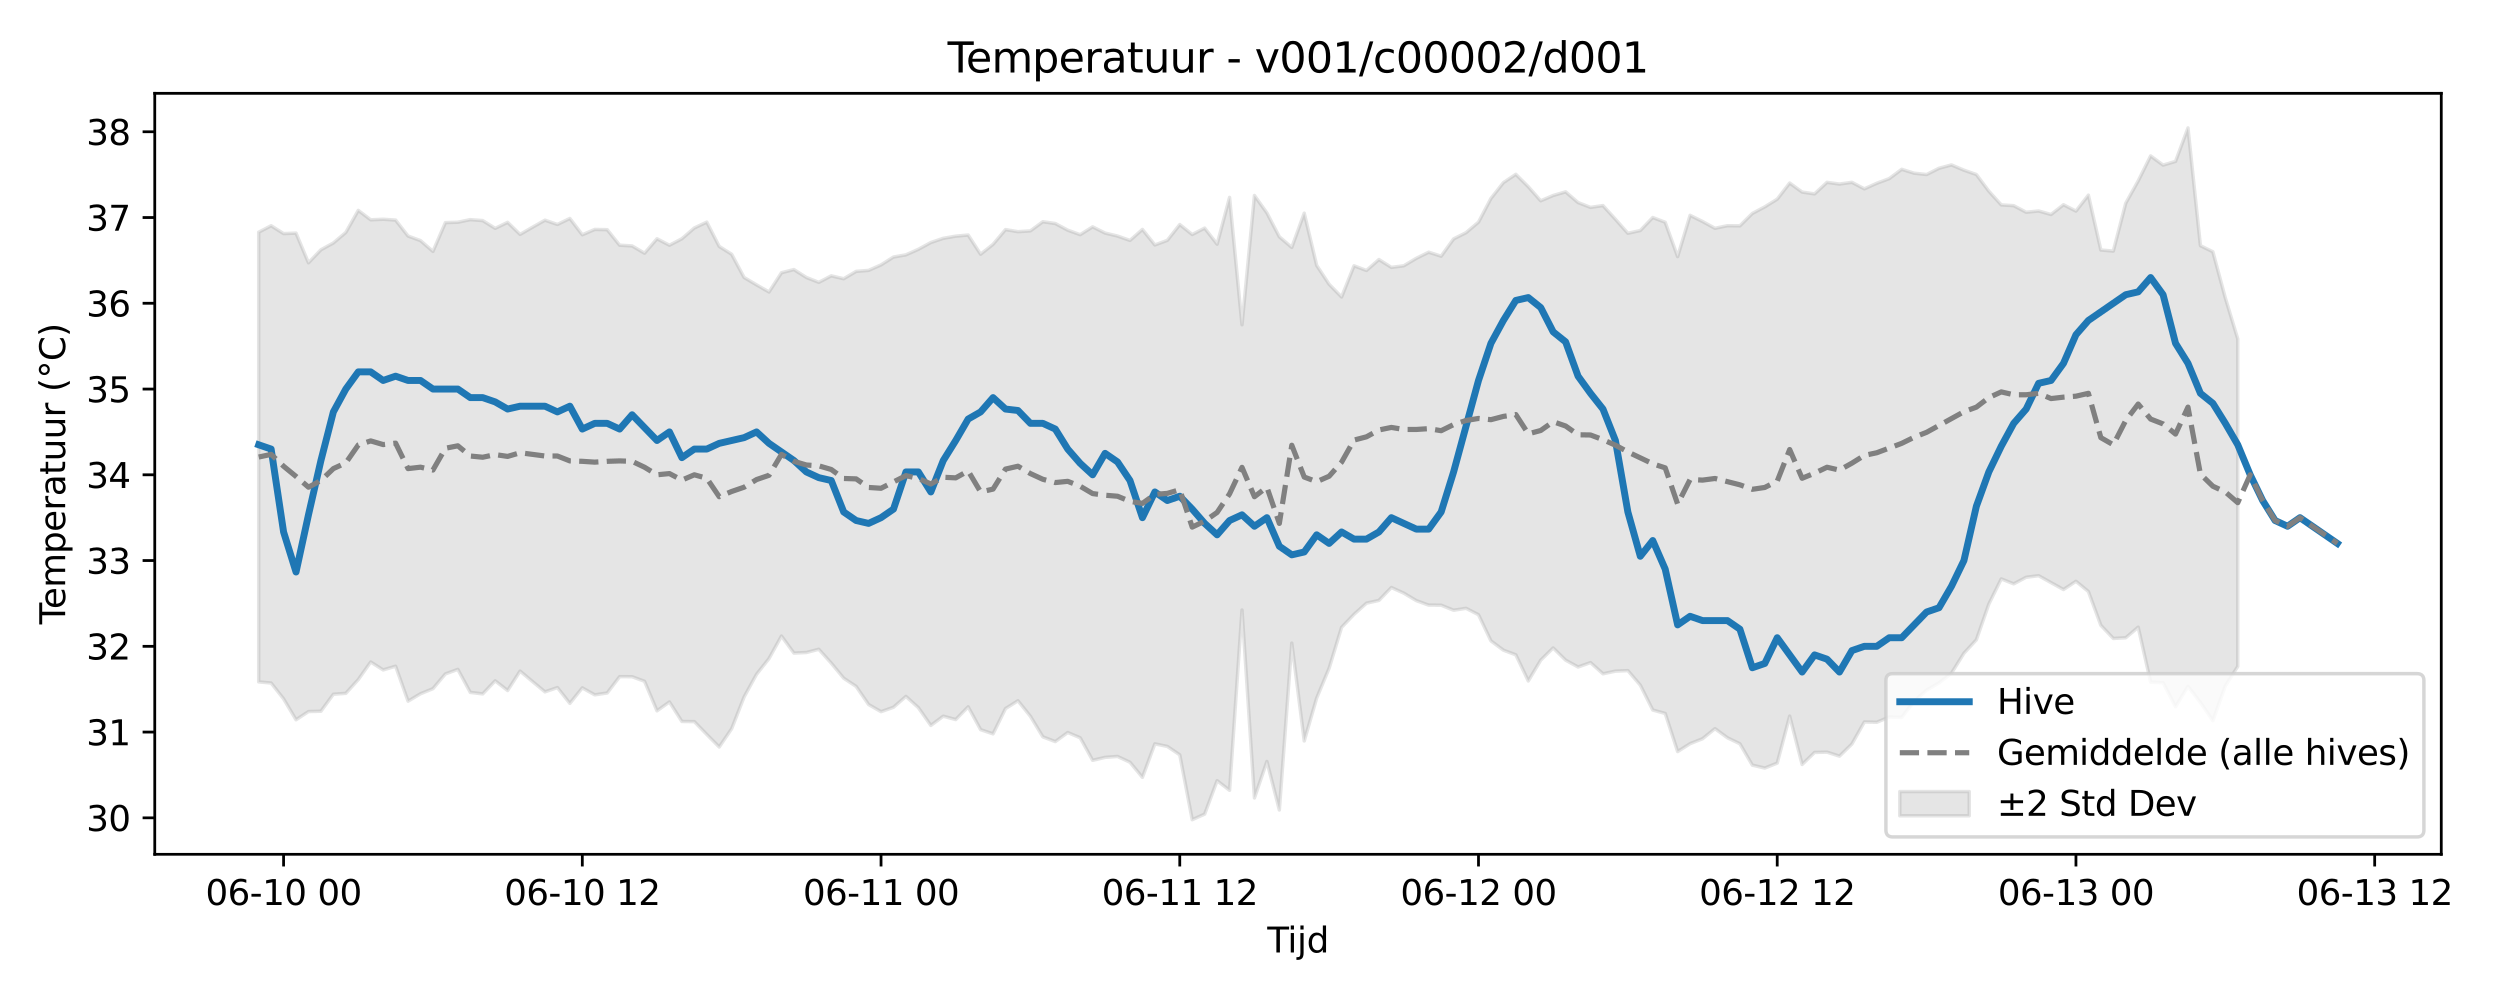<?xml version="1.0" encoding="utf-8" standalone="no"?>
<!DOCTYPE svg PUBLIC "-//W3C//DTD SVG 1.1//EN"
  "http://www.w3.org/Graphics/SVG/1.1/DTD/svg11.dtd">
<svg xmlns:xlink="http://www.w3.org/1999/xlink" width="720pt" height="288pt" viewBox="0 0 720 288" xmlns="http://www.w3.org/2000/svg" version="1.1">
 <defs>
  <style type="text/css">*{stroke-linejoin: round; stroke-linecap: butt}</style>
 </defs>
 <g id="figure_1">
  <g id="patch_1">
   <path d="M 0 288 
L 720 288 
L 720 0 
L 0 0 
z
" style="fill: #ffffff"/>
  </g>
  <g id="axes_1">
   <g id="patch_2">
    <path d="M 44.57 246.04 
L 703.086 246.04 
L 703.086 26.88 
L 44.57 26.88 
z
" style="fill: #ffffff"/>
   </g>
   <g id="FillBetweenPolyCollection_1">
    <defs>
     <path id="m764d2f3672" d="M 74.503 -221.131 
L 74.503 -91.616 
L 78.087 -91.288 
L 81.672 -86.731 
L 85.257 -80.706 
L 88.841 -83.07 
L 92.426 -83.16 
L 96.011 -88.055 
L 99.596 -88.315 
L 103.18 -92.276 
L 106.765 -97.346 
L 110.35 -95.061 
L 113.935 -96.126 
L 117.519 -86.059 
L 121.104 -88.199 
L 124.689 -89.659 
L 128.274 -93.913 
L 131.858 -95.215 
L 135.443 -88.588 
L 139.028 -88.158 
L 142.613 -91.921 
L 146.197 -89.131 
L 149.782 -94.726 
L 153.367 -91.715 
L 156.951 -88.747 
L 160.536 -89.976 
L 164.121 -85.423 
L 167.706 -89.893 
L 171.29 -87.881 
L 174.875 -88.421 
L 178.46 -93.127 
L 182.045 -93.102 
L 185.629 -91.785 
L 189.214 -83.282 
L 192.799 -85.84 
L 196.384 -80.214 
L 199.968 -80.171 
L 203.553 -76.479 
L 207.138 -72.862 
L 210.723 -78.142 
L 214.307 -87.295 
L 217.892 -93.81 
L 221.477 -98.335 
L 225.061 -104.824 
L 228.646 -99.907 
L 232.231 -100.072 
L 235.816 -101.007 
L 239.4 -97.012 
L 242.985 -92.675 
L 246.57 -90.314 
L 250.155 -85.095 
L 253.739 -83.038 
L 257.324 -84.304 
L 260.909 -87.432 
L 264.494 -84.196 
L 268.078 -79.07 
L 271.663 -81.736 
L 275.248 -80.765 
L 278.832 -84.436 
L 282.417 -77.858 
L 286.002 -76.644 
L 289.587 -83.925 
L 293.171 -86.178 
L 296.756 -81.71 
L 300.341 -75.786 
L 303.926 -74.415 
L 307.51 -77.037 
L 311.095 -75.518 
L 314.68 -69.024 
L 318.265 -69.872 
L 321.849 -70.142 
L 325.434 -68.468 
L 329.019 -64.122 
L 332.604 -73.77 
L 336.188 -73.032 
L 339.773 -70.598 
L 343.358 -51.922 
L 346.942 -53.534 
L 350.527 -63.158 
L 354.112 -60.393 
L 357.697 -112.324 
L 361.281 -58.19 
L 364.866 -68.694 
L 368.451 -54.714 
L 372.036 -102.788 
L 375.62 -74.606 
L 379.205 -86.964 
L 382.79 -95.561 
L 386.375 -107.325 
L 389.959 -111.063 
L 393.544 -114.286 
L 397.129 -115.075 
L 400.713 -118.799 
L 404.298 -117.169 
L 407.883 -115.023 
L 411.468 -113.723 
L 415.052 -113.704 
L 418.637 -112.253 
L 422.222 -112.806 
L 425.807 -110.954 
L 429.391 -103.424 
L 432.976 -100.75 
L 436.561 -99.411 
L 440.146 -91.882 
L 443.73 -97.87 
L 447.315 -101.39 
L 450.9 -97.874 
L 454.485 -95.9 
L 458.069 -97.176 
L 461.654 -93.947 
L 465.239 -94.705 
L 468.823 -94.866 
L 472.408 -90.669 
L 475.993 -83.509 
L 479.578 -82.528 
L 483.162 -71.546 
L 486.747 -73.826 
L 490.332 -75.243 
L 493.917 -78.148 
L 497.501 -75.52 
L 501.086 -73.795 
L 504.671 -67.638 
L 508.256 -66.799 
L 511.84 -68.222 
L 515.425 -81.77 
L 519.01 -67.83 
L 522.595 -71.296 
L 526.179 -71.376 
L 529.764 -70.228 
L 533.349 -73.722 
L 536.933 -80.076 
L 540.518 -79.99 
L 544.103 -81.482 
L 547.688 -81.389 
L 551.272 -86.033 
L 554.857 -89.241 
L 558.442 -91.315 
L 562.027 -94.118 
L 565.611 -99.863 
L 569.196 -103.741 
L 572.781 -114.019 
L 576.366 -121.273 
L 579.95 -119.849 
L 583.535 -121.744 
L 587.12 -122.199 
L 590.704 -120.198 
L 594.289 -118.212 
L 597.874 -120.587 
L 601.459 -117.638 
L 605.043 -107.917 
L 608.628 -104.122 
L 612.213 -104.321 
L 615.798 -107.371 
L 619.382 -91.526 
L 622.967 -91.368 
L 626.552 -84.456 
L 630.137 -90.326 
L 633.721 -85.682 
L 637.306 -80.437 
L 640.891 -90.433 
L 644.476 -96.078 
L 644.476 -190.384 
L 644.476 -190.384 
L 640.891 -202.203 
L 637.306 -215.493 
L 633.721 -217.245 
L 630.137 -251.158 
L 626.552 -241.522 
L 622.967 -240.456 
L 619.382 -243.097 
L 615.798 -235.896 
L 612.213 -229.479 
L 608.628 -215.682 
L 605.043 -216.004 
L 601.459 -231.804 
L 597.874 -227.208 
L 594.289 -229.035 
L 590.704 -226.225 
L 587.12 -227.242 
L 583.535 -226.875 
L 579.95 -228.769 
L 576.366 -228.992 
L 572.781 -232.953 
L 569.196 -237.743 
L 565.611 -238.994 
L 562.027 -240.505 
L 558.442 -239.545 
L 554.857 -237.738 
L 551.272 -238.123 
L 547.688 -239.239 
L 544.103 -236.558 
L 540.518 -235.227 
L 536.933 -233.613 
L 533.349 -235.497 
L 529.764 -234.993 
L 526.179 -235.492 
L 522.595 -232.161 
L 519.01 -232.686 
L 515.425 -235.29 
L 511.84 -230.648 
L 508.256 -228.426 
L 504.671 -226.527 
L 501.086 -222.958 
L 497.501 -222.997 
L 493.917 -222.251 
L 490.332 -224.215 
L 486.747 -225.985 
L 483.162 -214.093 
L 479.578 -223.987 
L 475.993 -225.358 
L 472.408 -221.608 
L 468.823 -220.822 
L 465.239 -224.864 
L 461.654 -228.798 
L 458.069 -228.274 
L 454.485 -229.668 
L 450.9 -232.75 
L 447.315 -231.704 
L 443.73 -230.167 
L 440.146 -234.234 
L 436.561 -237.799 
L 432.976 -235.402 
L 429.391 -230.846 
L 425.807 -224.022 
L 422.222 -220.994 
L 418.637 -219.195 
L 415.052 -214.216 
L 411.468 -215.372 
L 407.883 -213.602 
L 404.298 -211.457 
L 400.713 -211.002 
L 397.129 -213.256 
L 393.544 -210.105 
L 389.959 -211.446 
L 386.375 -202.463 
L 382.79 -206.131 
L 379.205 -211.573 
L 375.62 -226.616 
L 372.036 -216.742 
L 368.451 -219.811 
L 364.866 -226.687 
L 361.281 -231.702 
L 357.697 -194.473 
L 354.112 -231.146 
L 350.527 -217.678 
L 346.942 -222.308 
L 343.358 -220.463 
L 339.773 -223.332 
L 336.188 -218.782 
L 332.604 -217.455 
L 329.019 -221.928 
L 325.434 -218.759 
L 321.849 -220.025 
L 318.265 -220.883 
L 314.68 -222.671 
L 311.095 -220.412 
L 307.51 -221.716 
L 303.926 -223.632 
L 300.341 -224.143 
L 296.756 -221.511 
L 293.171 -221.277 
L 289.587 -221.884 
L 286.002 -217.639 
L 282.417 -214.779 
L 278.832 -220.314 
L 275.248 -219.987 
L 271.663 -219.369 
L 268.078 -218.153 
L 264.494 -216.203 
L 260.909 -214.613 
L 257.324 -213.978 
L 253.739 -211.716 
L 250.155 -210.129 
L 246.57 -209.849 
L 242.985 -207.724 
L 239.4 -208.562 
L 235.816 -206.684 
L 232.231 -208.09 
L 228.646 -210.371 
L 225.061 -209.452 
L 221.477 -203.906 
L 217.892 -205.961 
L 214.307 -208.086 
L 210.723 -214.769 
L 207.138 -217.031 
L 203.553 -224.037 
L 199.968 -222.345 
L 196.384 -219.244 
L 192.799 -217.382 
L 189.214 -219.234 
L 185.629 -215.083 
L 182.045 -217.176 
L 178.46 -217.386 
L 174.875 -221.857 
L 171.29 -221.927 
L 167.706 -220.385 
L 164.121 -225.09 
L 160.536 -223.36 
L 156.951 -224.588 
L 153.367 -222.562 
L 149.782 -220.492 
L 146.197 -223.97 
L 142.613 -222.238 
L 139.028 -224.472 
L 135.443 -224.748 
L 131.858 -224.002 
L 128.274 -223.892 
L 124.689 -215.601 
L 121.104 -218.708 
L 117.519 -220.025 
L 113.935 -224.62 
L 110.35 -224.861 
L 106.765 -224.693 
L 103.18 -227.41 
L 99.596 -221.061 
L 96.011 -218.028 
L 92.426 -216.063 
L 88.841 -212.311 
L 85.257 -220.869 
L 81.672 -220.725 
L 78.087 -222.989 
L 74.503 -221.131 
z
" style="stroke: #808080; stroke-opacity: 0.2"/>
    </defs>
    <g clip-path="url(#paaa31a1fcd)">
     <use xlink:href="#m764d2f3672" x="0" y="288" style="fill: #808080; fill-opacity: 0.2; stroke: #808080; stroke-opacity: 0.2"/>
    </g>
   </g>
   <g id="matplotlib.axis_1">
    <g id="xtick_1">
     <g id="line2d_1">
      <defs>
       <path id="m7de1c86792" d="M 0 0 
L 0 3.5 
" style="stroke: #000000; stroke-width: 0.8"/>
      </defs>
      <g>
       <use xlink:href="#m7de1c86792" x="81.672" y="246.04" style="stroke: #000000; stroke-width: 0.8"/>
      </g>
     </g>
     <g id="text_1">
      <!-- 06-10 00 -->
      <g transform="translate(59.192 260.638) scale(0.1 -0.1)">
       <defs>
        <path id="DejaVuSans-30" d="M 2034 4250 
Q 1547 4250 1301 3770 
Q 1056 3291 1056 2328 
Q 1056 1369 1301 889 
Q 1547 409 2034 409 
Q 2525 409 2770 889 
Q 3016 1369 3016 2328 
Q 3016 3291 2770 3770 
Q 2525 4250 2034 4250 
z
M 2034 4750 
Q 2819 4750 3233 4129 
Q 3647 3509 3647 2328 
Q 3647 1150 3233 529 
Q 2819 -91 2034 -91 
Q 1250 -91 836 529 
Q 422 1150 422 2328 
Q 422 3509 836 4129 
Q 1250 4750 2034 4750 
z
" transform="scale(0.016)"/>
        <path id="DejaVuSans-36" d="M 2113 2584 
Q 1688 2584 1439 2293 
Q 1191 2003 1191 1497 
Q 1191 994 1439 701 
Q 1688 409 2113 409 
Q 2538 409 2786 701 
Q 3034 994 3034 1497 
Q 3034 2003 2786 2293 
Q 2538 2584 2113 2584 
z
M 3366 4563 
L 3366 3988 
Q 3128 4100 2886 4159 
Q 2644 4219 2406 4219 
Q 1781 4219 1451 3797 
Q 1122 3375 1075 2522 
Q 1259 2794 1537 2939 
Q 1816 3084 2150 3084 
Q 2853 3084 3261 2657 
Q 3669 2231 3669 1497 
Q 3669 778 3244 343 
Q 2819 -91 2113 -91 
Q 1303 -91 875 529 
Q 447 1150 447 2328 
Q 447 3434 972 4092 
Q 1497 4750 2381 4750 
Q 2619 4750 2861 4703 
Q 3103 4656 3366 4563 
z
" transform="scale(0.016)"/>
        <path id="DejaVuSans-2d" d="M 313 2009 
L 1997 2009 
L 1997 1497 
L 313 1497 
L 313 2009 
z
" transform="scale(0.016)"/>
        <path id="DejaVuSans-31" d="M 794 531 
L 1825 531 
L 1825 4091 
L 703 3866 
L 703 4441 
L 1819 4666 
L 2450 4666 
L 2450 531 
L 3481 531 
L 3481 0 
L 794 0 
L 794 531 
z
" transform="scale(0.016)"/>
        <path id="DejaVuSans-20" transform="scale(0.016)"/>
       </defs>
       <use xlink:href="#DejaVuSans-30"/>
       <use xlink:href="#DejaVuSans-36" transform="translate(63.623 0)"/>
       <use xlink:href="#DejaVuSans-2d" transform="translate(127.246 0)"/>
       <use xlink:href="#DejaVuSans-31" transform="translate(163.33 0)"/>
       <use xlink:href="#DejaVuSans-30" transform="translate(226.953 0)"/>
       <use xlink:href="#DejaVuSans-20" transform="translate(290.576 0)"/>
       <use xlink:href="#DejaVuSans-30" transform="translate(322.363 0)"/>
       <use xlink:href="#DejaVuSans-30" transform="translate(385.986 0)"/>
      </g>
     </g>
    </g>
    <g id="xtick_2">
     <g id="line2d_2">
      <g>
       <use xlink:href="#m7de1c86792" x="167.706" y="246.04" style="stroke: #000000; stroke-width: 0.8"/>
      </g>
     </g>
     <g id="text_2">
      <!-- 06-10 12 -->
      <g transform="translate(145.225 260.638) scale(0.1 -0.1)">
       <defs>
        <path id="DejaVuSans-32" d="M 1228 531 
L 3431 531 
L 3431 0 
L 469 0 
L 469 531 
Q 828 903 1448 1529 
Q 2069 2156 2228 2338 
Q 2531 2678 2651 2914 
Q 2772 3150 2772 3378 
Q 2772 3750 2511 3984 
Q 2250 4219 1831 4219 
Q 1534 4219 1204 4116 
Q 875 4013 500 3803 
L 500 4441 
Q 881 4594 1212 4672 
Q 1544 4750 1819 4750 
Q 2544 4750 2975 4387 
Q 3406 4025 3406 3419 
Q 3406 3131 3298 2873 
Q 3191 2616 2906 2266 
Q 2828 2175 2409 1742 
Q 1991 1309 1228 531 
z
" transform="scale(0.016)"/>
       </defs>
       <use xlink:href="#DejaVuSans-30"/>
       <use xlink:href="#DejaVuSans-36" transform="translate(63.623 0)"/>
       <use xlink:href="#DejaVuSans-2d" transform="translate(127.246 0)"/>
       <use xlink:href="#DejaVuSans-31" transform="translate(163.33 0)"/>
       <use xlink:href="#DejaVuSans-30" transform="translate(226.953 0)"/>
       <use xlink:href="#DejaVuSans-20" transform="translate(290.576 0)"/>
       <use xlink:href="#DejaVuSans-31" transform="translate(322.363 0)"/>
       <use xlink:href="#DejaVuSans-32" transform="translate(385.986 0)"/>
      </g>
     </g>
    </g>
    <g id="xtick_3">
     <g id="line2d_3">
      <g>
       <use xlink:href="#m7de1c86792" x="253.739" y="246.04" style="stroke: #000000; stroke-width: 0.8"/>
      </g>
     </g>
     <g id="text_3">
      <!-- 06-11 00 -->
      <g transform="translate(231.259 260.638) scale(0.1 -0.1)">
       <use xlink:href="#DejaVuSans-30"/>
       <use xlink:href="#DejaVuSans-36" transform="translate(63.623 0)"/>
       <use xlink:href="#DejaVuSans-2d" transform="translate(127.246 0)"/>
       <use xlink:href="#DejaVuSans-31" transform="translate(163.33 0)"/>
       <use xlink:href="#DejaVuSans-31" transform="translate(226.953 0)"/>
       <use xlink:href="#DejaVuSans-20" transform="translate(290.576 0)"/>
       <use xlink:href="#DejaVuSans-30" transform="translate(322.363 0)"/>
       <use xlink:href="#DejaVuSans-30" transform="translate(385.986 0)"/>
      </g>
     </g>
    </g>
    <g id="xtick_4">
     <g id="line2d_4">
      <g>
       <use xlink:href="#m7de1c86792" x="339.773" y="246.04" style="stroke: #000000; stroke-width: 0.8"/>
      </g>
     </g>
     <g id="text_4">
      <!-- 06-11 12 -->
      <g transform="translate(317.293 260.638) scale(0.1 -0.1)">
       <use xlink:href="#DejaVuSans-30"/>
       <use xlink:href="#DejaVuSans-36" transform="translate(63.623 0)"/>
       <use xlink:href="#DejaVuSans-2d" transform="translate(127.246 0)"/>
       <use xlink:href="#DejaVuSans-31" transform="translate(163.33 0)"/>
       <use xlink:href="#DejaVuSans-31" transform="translate(226.953 0)"/>
       <use xlink:href="#DejaVuSans-20" transform="translate(290.576 0)"/>
       <use xlink:href="#DejaVuSans-31" transform="translate(322.363 0)"/>
       <use xlink:href="#DejaVuSans-32" transform="translate(385.986 0)"/>
      </g>
     </g>
    </g>
    <g id="xtick_5">
     <g id="line2d_5">
      <g>
       <use xlink:href="#m7de1c86792" x="425.807" y="246.04" style="stroke: #000000; stroke-width: 0.8"/>
      </g>
     </g>
     <g id="text_5">
      <!-- 06-12 00 -->
      <g transform="translate(403.326 260.638) scale(0.1 -0.1)">
       <use xlink:href="#DejaVuSans-30"/>
       <use xlink:href="#DejaVuSans-36" transform="translate(63.623 0)"/>
       <use xlink:href="#DejaVuSans-2d" transform="translate(127.246 0)"/>
       <use xlink:href="#DejaVuSans-31" transform="translate(163.33 0)"/>
       <use xlink:href="#DejaVuSans-32" transform="translate(226.953 0)"/>
       <use xlink:href="#DejaVuSans-20" transform="translate(290.576 0)"/>
       <use xlink:href="#DejaVuSans-30" transform="translate(322.363 0)"/>
       <use xlink:href="#DejaVuSans-30" transform="translate(385.986 0)"/>
      </g>
     </g>
    </g>
    <g id="xtick_6">
     <g id="line2d_6">
      <g>
       <use xlink:href="#m7de1c86792" x="511.84" y="246.04" style="stroke: #000000; stroke-width: 0.8"/>
      </g>
     </g>
     <g id="text_6">
      <!-- 06-12 12 -->
      <g transform="translate(489.36 260.638) scale(0.1 -0.1)">
       <use xlink:href="#DejaVuSans-30"/>
       <use xlink:href="#DejaVuSans-36" transform="translate(63.623 0)"/>
       <use xlink:href="#DejaVuSans-2d" transform="translate(127.246 0)"/>
       <use xlink:href="#DejaVuSans-31" transform="translate(163.33 0)"/>
       <use xlink:href="#DejaVuSans-32" transform="translate(226.953 0)"/>
       <use xlink:href="#DejaVuSans-20" transform="translate(290.576 0)"/>
       <use xlink:href="#DejaVuSans-31" transform="translate(322.363 0)"/>
       <use xlink:href="#DejaVuSans-32" transform="translate(385.986 0)"/>
      </g>
     </g>
    </g>
    <g id="xtick_7">
     <g id="line2d_7">
      <g>
       <use xlink:href="#m7de1c86792" x="597.874" y="246.04" style="stroke: #000000; stroke-width: 0.8"/>
      </g>
     </g>
     <g id="text_7">
      <!-- 06-13 00 -->
      <g transform="translate(575.393 260.638) scale(0.1 -0.1)">
       <defs>
        <path id="DejaVuSans-33" d="M 2597 2516 
Q 3050 2419 3304 2112 
Q 3559 1806 3559 1356 
Q 3559 666 3084 287 
Q 2609 -91 1734 -91 
Q 1441 -91 1130 -33 
Q 819 25 488 141 
L 488 750 
Q 750 597 1062 519 
Q 1375 441 1716 441 
Q 2309 441 2620 675 
Q 2931 909 2931 1356 
Q 2931 1769 2642 2001 
Q 2353 2234 1838 2234 
L 1294 2234 
L 1294 2753 
L 1863 2753 
Q 2328 2753 2575 2939 
Q 2822 3125 2822 3475 
Q 2822 3834 2567 4026 
Q 2313 4219 1838 4219 
Q 1578 4219 1281 4162 
Q 984 4106 628 3988 
L 628 4550 
Q 988 4650 1302 4700 
Q 1616 4750 1894 4750 
Q 2613 4750 3031 4423 
Q 3450 4097 3450 3541 
Q 3450 3153 3228 2886 
Q 3006 2619 2597 2516 
z
" transform="scale(0.016)"/>
       </defs>
       <use xlink:href="#DejaVuSans-30"/>
       <use xlink:href="#DejaVuSans-36" transform="translate(63.623 0)"/>
       <use xlink:href="#DejaVuSans-2d" transform="translate(127.246 0)"/>
       <use xlink:href="#DejaVuSans-31" transform="translate(163.33 0)"/>
       <use xlink:href="#DejaVuSans-33" transform="translate(226.953 0)"/>
       <use xlink:href="#DejaVuSans-20" transform="translate(290.576 0)"/>
       <use xlink:href="#DejaVuSans-30" transform="translate(322.363 0)"/>
       <use xlink:href="#DejaVuSans-30" transform="translate(385.986 0)"/>
      </g>
     </g>
    </g>
    <g id="xtick_8">
     <g id="line2d_8">
      <g>
       <use xlink:href="#m7de1c86792" x="683.908" y="246.04" style="stroke: #000000; stroke-width: 0.8"/>
      </g>
     </g>
     <g id="text_8">
      <!-- 06-13 12 -->
      <g transform="translate(661.427 260.638) scale(0.1 -0.1)">
       <use xlink:href="#DejaVuSans-30"/>
       <use xlink:href="#DejaVuSans-36" transform="translate(63.623 0)"/>
       <use xlink:href="#DejaVuSans-2d" transform="translate(127.246 0)"/>
       <use xlink:href="#DejaVuSans-31" transform="translate(163.33 0)"/>
       <use xlink:href="#DejaVuSans-33" transform="translate(226.953 0)"/>
       <use xlink:href="#DejaVuSans-20" transform="translate(290.576 0)"/>
       <use xlink:href="#DejaVuSans-31" transform="translate(322.363 0)"/>
       <use xlink:href="#DejaVuSans-32" transform="translate(385.986 0)"/>
      </g>
     </g>
    </g>
    <g id="text_9">
     <!-- Tijd -->
     <g transform="translate(364.978 274.317) scale(0.1 -0.1)">
      <defs>
       <path id="DejaVuSans-54" d="M -19 4666 
L 3928 4666 
L 3928 4134 
L 2272 4134 
L 2272 0 
L 1638 0 
L 1638 4134 
L -19 4134 
L -19 4666 
z
" transform="scale(0.016)"/>
       <path id="DejaVuSans-69" d="M 603 3500 
L 1178 3500 
L 1178 0 
L 603 0 
L 603 3500 
z
M 603 4863 
L 1178 4863 
L 1178 4134 
L 603 4134 
L 603 4863 
z
" transform="scale(0.016)"/>
       <path id="DejaVuSans-6a" d="M 603 3500 
L 1178 3500 
L 1178 -63 
Q 1178 -731 923 -1031 
Q 669 -1331 103 -1331 
L -116 -1331 
L -116 -844 
L 38 -844 
Q 366 -844 484 -692 
Q 603 -541 603 -63 
L 603 3500 
z
M 603 4863 
L 1178 4863 
L 1178 4134 
L 603 4134 
L 603 4863 
z
" transform="scale(0.016)"/>
       <path id="DejaVuSans-64" d="M 2906 2969 
L 2906 4863 
L 3481 4863 
L 3481 0 
L 2906 0 
L 2906 525 
Q 2725 213 2448 61 
Q 2172 -91 1784 -91 
Q 1150 -91 751 415 
Q 353 922 353 1747 
Q 353 2572 751 3078 
Q 1150 3584 1784 3584 
Q 2172 3584 2448 3432 
Q 2725 3281 2906 2969 
z
M 947 1747 
Q 947 1113 1208 752 
Q 1469 391 1925 391 
Q 2381 391 2643 752 
Q 2906 1113 2906 1747 
Q 2906 2381 2643 2742 
Q 2381 3103 1925 3103 
Q 1469 3103 1208 2742 
Q 947 2381 947 1747 
z
" transform="scale(0.016)"/>
      </defs>
      <use xlink:href="#DejaVuSans-54"/>
      <use xlink:href="#DejaVuSans-69" transform="translate(57.959 0)"/>
      <use xlink:href="#DejaVuSans-6a" transform="translate(85.742 0)"/>
      <use xlink:href="#DejaVuSans-64" transform="translate(113.525 0)"/>
     </g>
    </g>
   </g>
   <g id="matplotlib.axis_2">
    <g id="ytick_1">
     <g id="line2d_9">
      <defs>
       <path id="me7413a8d67" d="M 0 0 
L -3.5 0 
" style="stroke: #000000; stroke-width: 0.8"/>
      </defs>
      <g>
       <use xlink:href="#me7413a8d67" x="44.57" y="235.534" style="stroke: #000000; stroke-width: 0.8"/>
      </g>
     </g>
     <g id="text_10">
      <!-- 30 -->
      <g transform="translate(24.845 239.333) scale(0.1 -0.1)">
       <use xlink:href="#DejaVuSans-33"/>
       <use xlink:href="#DejaVuSans-30" transform="translate(63.623 0)"/>
      </g>
     </g>
    </g>
    <g id="ytick_2">
     <g id="line2d_10">
      <g>
       <use xlink:href="#me7413a8d67" x="44.57" y="210.836" style="stroke: #000000; stroke-width: 0.8"/>
      </g>
     </g>
     <g id="text_11">
      <!-- 31 -->
      <g transform="translate(24.845 214.635) scale(0.1 -0.1)">
       <use xlink:href="#DejaVuSans-33"/>
       <use xlink:href="#DejaVuSans-31" transform="translate(63.623 0)"/>
      </g>
     </g>
    </g>
    <g id="ytick_3">
     <g id="line2d_11">
      <g>
       <use xlink:href="#me7413a8d67" x="44.57" y="186.138" style="stroke: #000000; stroke-width: 0.8"/>
      </g>
     </g>
     <g id="text_12">
      <!-- 32 -->
      <g transform="translate(24.845 189.937) scale(0.1 -0.1)">
       <use xlink:href="#DejaVuSans-33"/>
       <use xlink:href="#DejaVuSans-32" transform="translate(63.623 0)"/>
      </g>
     </g>
    </g>
    <g id="ytick_4">
     <g id="line2d_12">
      <g>
       <use xlink:href="#me7413a8d67" x="44.57" y="161.44" style="stroke: #000000; stroke-width: 0.8"/>
      </g>
     </g>
     <g id="text_13">
      <!-- 33 -->
      <g transform="translate(24.845 165.239) scale(0.1 -0.1)">
       <use xlink:href="#DejaVuSans-33"/>
       <use xlink:href="#DejaVuSans-33" transform="translate(63.623 0)"/>
      </g>
     </g>
    </g>
    <g id="ytick_5">
     <g id="line2d_13">
      <g>
       <use xlink:href="#me7413a8d67" x="44.57" y="136.742" style="stroke: #000000; stroke-width: 0.8"/>
      </g>
     </g>
     <g id="text_14">
      <!-- 34 -->
      <g transform="translate(24.845 140.541) scale(0.1 -0.1)">
       <defs>
        <path id="DejaVuSans-34" d="M 2419 4116 
L 825 1625 
L 2419 1625 
L 2419 4116 
z
M 2253 4666 
L 3047 4666 
L 3047 1625 
L 3713 1625 
L 3713 1100 
L 3047 1100 
L 3047 0 
L 2419 0 
L 2419 1100 
L 313 1100 
L 313 1709 
L 2253 4666 
z
" transform="scale(0.016)"/>
       </defs>
       <use xlink:href="#DejaVuSans-33"/>
       <use xlink:href="#DejaVuSans-34" transform="translate(63.623 0)"/>
      </g>
     </g>
    </g>
    <g id="ytick_6">
     <g id="line2d_14">
      <g>
       <use xlink:href="#me7413a8d67" x="44.57" y="112.044" style="stroke: #000000; stroke-width: 0.8"/>
      </g>
     </g>
     <g id="text_15">
      <!-- 35 -->
      <g transform="translate(24.845 115.843) scale(0.1 -0.1)">
       <defs>
        <path id="DejaVuSans-35" d="M 691 4666 
L 3169 4666 
L 3169 4134 
L 1269 4134 
L 1269 2991 
Q 1406 3038 1543 3061 
Q 1681 3084 1819 3084 
Q 2600 3084 3056 2656 
Q 3513 2228 3513 1497 
Q 3513 744 3044 326 
Q 2575 -91 1722 -91 
Q 1428 -91 1123 -41 
Q 819 9 494 109 
L 494 744 
Q 775 591 1075 516 
Q 1375 441 1709 441 
Q 2250 441 2565 725 
Q 2881 1009 2881 1497 
Q 2881 1984 2565 2268 
Q 2250 2553 1709 2553 
Q 1456 2553 1204 2497 
Q 953 2441 691 2322 
L 691 4666 
z
" transform="scale(0.016)"/>
       </defs>
       <use xlink:href="#DejaVuSans-33"/>
       <use xlink:href="#DejaVuSans-35" transform="translate(63.623 0)"/>
      </g>
     </g>
    </g>
    <g id="ytick_7">
     <g id="line2d_15">
      <g>
       <use xlink:href="#me7413a8d67" x="44.57" y="87.346" style="stroke: #000000; stroke-width: 0.8"/>
      </g>
     </g>
     <g id="text_16">
      <!-- 36 -->
      <g transform="translate(24.845 91.145) scale(0.1 -0.1)">
       <use xlink:href="#DejaVuSans-33"/>
       <use xlink:href="#DejaVuSans-36" transform="translate(63.623 0)"/>
      </g>
     </g>
    </g>
    <g id="ytick_8">
     <g id="line2d_16">
      <g>
       <use xlink:href="#me7413a8d67" x="44.57" y="62.648" style="stroke: #000000; stroke-width: 0.8"/>
      </g>
     </g>
     <g id="text_17">
      <!-- 37 -->
      <g transform="translate(24.845 66.447) scale(0.1 -0.1)">
       <defs>
        <path id="DejaVuSans-37" d="M 525 4666 
L 3525 4666 
L 3525 4397 
L 1831 0 
L 1172 0 
L 2766 4134 
L 525 4134 
L 525 4666 
z
" transform="scale(0.016)"/>
       </defs>
       <use xlink:href="#DejaVuSans-33"/>
       <use xlink:href="#DejaVuSans-37" transform="translate(63.623 0)"/>
      </g>
     </g>
    </g>
    <g id="ytick_9">
     <g id="line2d_17">
      <g>
       <use xlink:href="#me7413a8d67" x="44.57" y="37.95" style="stroke: #000000; stroke-width: 0.8"/>
      </g>
     </g>
     <g id="text_18">
      <!-- 38 -->
      <g transform="translate(24.845 41.749) scale(0.1 -0.1)">
       <defs>
        <path id="DejaVuSans-38" d="M 2034 2216 
Q 1584 2216 1326 1975 
Q 1069 1734 1069 1313 
Q 1069 891 1326 650 
Q 1584 409 2034 409 
Q 2484 409 2743 651 
Q 3003 894 3003 1313 
Q 3003 1734 2745 1975 
Q 2488 2216 2034 2216 
z
M 1403 2484 
Q 997 2584 770 2862 
Q 544 3141 544 3541 
Q 544 4100 942 4425 
Q 1341 4750 2034 4750 
Q 2731 4750 3128 4425 
Q 3525 4100 3525 3541 
Q 3525 3141 3298 2862 
Q 3072 2584 2669 2484 
Q 3125 2378 3379 2068 
Q 3634 1759 3634 1313 
Q 3634 634 3220 271 
Q 2806 -91 2034 -91 
Q 1263 -91 848 271 
Q 434 634 434 1313 
Q 434 1759 690 2068 
Q 947 2378 1403 2484 
z
M 1172 3481 
Q 1172 3119 1398 2916 
Q 1625 2713 2034 2713 
Q 2441 2713 2670 2916 
Q 2900 3119 2900 3481 
Q 2900 3844 2670 4047 
Q 2441 4250 2034 4250 
Q 1625 4250 1398 4047 
Q 1172 3844 1172 3481 
z
" transform="scale(0.016)"/>
       </defs>
       <use xlink:href="#DejaVuSans-33"/>
       <use xlink:href="#DejaVuSans-38" transform="translate(63.623 0)"/>
      </g>
     </g>
    </g>
    <g id="text_19">
     <!-- Temperatuur (°C) -->
     <g transform="translate(18.765 179.816) rotate(-90) scale(0.1 -0.1)">
      <defs>
       <path id="DejaVuSans-65" d="M 3597 1894 
L 3597 1613 
L 953 1613 
Q 991 1019 1311 708 
Q 1631 397 2203 397 
Q 2534 397 2845 478 
Q 3156 559 3463 722 
L 3463 178 
Q 3153 47 2828 -22 
Q 2503 -91 2169 -91 
Q 1331 -91 842 396 
Q 353 884 353 1716 
Q 353 2575 817 3079 
Q 1281 3584 2069 3584 
Q 2775 3584 3186 3129 
Q 3597 2675 3597 1894 
z
M 3022 2063 
Q 3016 2534 2758 2815 
Q 2500 3097 2075 3097 
Q 1594 3097 1305 2825 
Q 1016 2553 972 2059 
L 3022 2063 
z
" transform="scale(0.016)"/>
       <path id="DejaVuSans-6d" d="M 3328 2828 
Q 3544 3216 3844 3400 
Q 4144 3584 4550 3584 
Q 5097 3584 5394 3201 
Q 5691 2819 5691 2113 
L 5691 0 
L 5113 0 
L 5113 2094 
Q 5113 2597 4934 2840 
Q 4756 3084 4391 3084 
Q 3944 3084 3684 2787 
Q 3425 2491 3425 1978 
L 3425 0 
L 2847 0 
L 2847 2094 
Q 2847 2600 2669 2842 
Q 2491 3084 2119 3084 
Q 1678 3084 1418 2786 
Q 1159 2488 1159 1978 
L 1159 0 
L 581 0 
L 581 3500 
L 1159 3500 
L 1159 2956 
Q 1356 3278 1631 3431 
Q 1906 3584 2284 3584 
Q 2666 3584 2933 3390 
Q 3200 3197 3328 2828 
z
" transform="scale(0.016)"/>
       <path id="DejaVuSans-70" d="M 1159 525 
L 1159 -1331 
L 581 -1331 
L 581 3500 
L 1159 3500 
L 1159 2969 
Q 1341 3281 1617 3432 
Q 1894 3584 2278 3584 
Q 2916 3584 3314 3078 
Q 3713 2572 3713 1747 
Q 3713 922 3314 415 
Q 2916 -91 2278 -91 
Q 1894 -91 1617 61 
Q 1341 213 1159 525 
z
M 3116 1747 
Q 3116 2381 2855 2742 
Q 2594 3103 2138 3103 
Q 1681 3103 1420 2742 
Q 1159 2381 1159 1747 
Q 1159 1113 1420 752 
Q 1681 391 2138 391 
Q 2594 391 2855 752 
Q 3116 1113 3116 1747 
z
" transform="scale(0.016)"/>
       <path id="DejaVuSans-72" d="M 2631 2963 
Q 2534 3019 2420 3045 
Q 2306 3072 2169 3072 
Q 1681 3072 1420 2755 
Q 1159 2438 1159 1844 
L 1159 0 
L 581 0 
L 581 3500 
L 1159 3500 
L 1159 2956 
Q 1341 3275 1631 3429 
Q 1922 3584 2338 3584 
Q 2397 3584 2469 3576 
Q 2541 3569 2628 3553 
L 2631 2963 
z
" transform="scale(0.016)"/>
       <path id="DejaVuSans-61" d="M 2194 1759 
Q 1497 1759 1228 1600 
Q 959 1441 959 1056 
Q 959 750 1161 570 
Q 1363 391 1709 391 
Q 2188 391 2477 730 
Q 2766 1069 2766 1631 
L 2766 1759 
L 2194 1759 
z
M 3341 1997 
L 3341 0 
L 2766 0 
L 2766 531 
Q 2569 213 2275 61 
Q 1981 -91 1556 -91 
Q 1019 -91 701 211 
Q 384 513 384 1019 
Q 384 1609 779 1909 
Q 1175 2209 1959 2209 
L 2766 2209 
L 2766 2266 
Q 2766 2663 2505 2880 
Q 2244 3097 1772 3097 
Q 1472 3097 1187 3025 
Q 903 2953 641 2809 
L 641 3341 
Q 956 3463 1253 3523 
Q 1550 3584 1831 3584 
Q 2591 3584 2966 3190 
Q 3341 2797 3341 1997 
z
" transform="scale(0.016)"/>
       <path id="DejaVuSans-74" d="M 1172 4494 
L 1172 3500 
L 2356 3500 
L 2356 3053 
L 1172 3053 
L 1172 1153 
Q 1172 725 1289 603 
Q 1406 481 1766 481 
L 2356 481 
L 2356 0 
L 1766 0 
Q 1100 0 847 248 
Q 594 497 594 1153 
L 594 3053 
L 172 3053 
L 172 3500 
L 594 3500 
L 594 4494 
L 1172 4494 
z
" transform="scale(0.016)"/>
       <path id="DejaVuSans-75" d="M 544 1381 
L 544 3500 
L 1119 3500 
L 1119 1403 
Q 1119 906 1312 657 
Q 1506 409 1894 409 
Q 2359 409 2629 706 
Q 2900 1003 2900 1516 
L 2900 3500 
L 3475 3500 
L 3475 0 
L 2900 0 
L 2900 538 
Q 2691 219 2414 64 
Q 2138 -91 1772 -91 
Q 1169 -91 856 284 
Q 544 659 544 1381 
z
M 1991 3584 
L 1991 3584 
z
" transform="scale(0.016)"/>
       <path id="DejaVuSans-28" d="M 1984 4856 
Q 1566 4138 1362 3434 
Q 1159 2731 1159 2009 
Q 1159 1288 1364 580 
Q 1569 -128 1984 -844 
L 1484 -844 
Q 1016 -109 783 600 
Q 550 1309 550 2009 
Q 550 2706 781 3412 
Q 1013 4119 1484 4856 
L 1984 4856 
z
" transform="scale(0.016)"/>
       <path id="DejaVuSans-b0" d="M 1600 4347 
Q 1350 4347 1178 4173 
Q 1006 4000 1006 3750 
Q 1006 3503 1178 3333 
Q 1350 3163 1600 3163 
Q 1850 3163 2022 3333 
Q 2194 3503 2194 3750 
Q 2194 3997 2020 4172 
Q 1847 4347 1600 4347 
z
M 1600 4750 
Q 1800 4750 1984 4673 
Q 2169 4597 2303 4453 
Q 2447 4313 2519 4134 
Q 2591 3956 2591 3750 
Q 2591 3338 2302 3052 
Q 2013 2766 1594 2766 
Q 1172 2766 890 3047 
Q 609 3328 609 3750 
Q 609 4169 896 4459 
Q 1184 4750 1600 4750 
z
" transform="scale(0.016)"/>
       <path id="DejaVuSans-43" d="M 4122 4306 
L 4122 3641 
Q 3803 3938 3442 4084 
Q 3081 4231 2675 4231 
Q 1875 4231 1450 3742 
Q 1025 3253 1025 2328 
Q 1025 1406 1450 917 
Q 1875 428 2675 428 
Q 3081 428 3442 575 
Q 3803 722 4122 1019 
L 4122 359 
Q 3791 134 3420 21 
Q 3050 -91 2638 -91 
Q 1578 -91 968 557 
Q 359 1206 359 2328 
Q 359 3453 968 4101 
Q 1578 4750 2638 4750 
Q 3056 4750 3426 4639 
Q 3797 4528 4122 4306 
z
" transform="scale(0.016)"/>
       <path id="DejaVuSans-29" d="M 513 4856 
L 1013 4856 
Q 1481 4119 1714 3412 
Q 1947 2706 1947 2009 
Q 1947 1309 1714 600 
Q 1481 -109 1013 -844 
L 513 -844 
Q 928 -128 1133 580 
Q 1338 1288 1338 2009 
Q 1338 2731 1133 3434 
Q 928 4138 513 4856 
z
" transform="scale(0.016)"/>
      </defs>
      <use xlink:href="#DejaVuSans-54"/>
      <use xlink:href="#DejaVuSans-65" transform="translate(44.084 0)"/>
      <use xlink:href="#DejaVuSans-6d" transform="translate(105.607 0)"/>
      <use xlink:href="#DejaVuSans-70" transform="translate(203.02 0)"/>
      <use xlink:href="#DejaVuSans-65" transform="translate(266.496 0)"/>
      <use xlink:href="#DejaVuSans-72" transform="translate(328.02 0)"/>
      <use xlink:href="#DejaVuSans-61" transform="translate(369.133 0)"/>
      <use xlink:href="#DejaVuSans-74" transform="translate(430.412 0)"/>
      <use xlink:href="#DejaVuSans-75" transform="translate(469.621 0)"/>
      <use xlink:href="#DejaVuSans-75" transform="translate(533 0)"/>
      <use xlink:href="#DejaVuSans-72" transform="translate(596.379 0)"/>
      <use xlink:href="#DejaVuSans-20" transform="translate(637.492 0)"/>
      <use xlink:href="#DejaVuSans-28" transform="translate(669.279 0)"/>
      <use xlink:href="#DejaVuSans-b0" transform="translate(708.293 0)"/>
      <use xlink:href="#DejaVuSans-43" transform="translate(758.293 0)"/>
      <use xlink:href="#DejaVuSans-29" transform="translate(828.117 0)"/>
     </g>
    </g>
   </g>
   <g id="line2d_18">
    <path d="M 74.503 128.098 
L 78.087 129.333 
L 81.672 153.207 
L 85.257 164.733 
L 88.841 148.268 
L 92.426 132.626 
L 96.011 118.63 
L 99.596 112.044 
L 103.18 107.105 
L 106.765 107.105 
L 110.35 109.574 
L 113.935 108.339 
L 117.519 109.574 
L 121.104 109.574 
L 124.689 112.044 
L 131.858 112.044 
L 135.443 114.514 
L 139.028 114.514 
L 142.613 115.749 
L 146.197 117.807 
L 149.782 116.984 
L 156.951 116.984 
L 160.536 118.63 
L 164.121 116.984 
L 167.706 123.57 
L 171.29 121.923 
L 174.875 121.923 
L 178.46 123.57 
L 182.045 119.454 
L 189.214 126.863 
L 192.799 124.393 
L 196.384 131.802 
L 199.968 129.333 
L 203.553 129.333 
L 207.138 127.686 
L 214.307 126.04 
L 217.892 124.393 
L 221.477 127.686 
L 228.646 132.626 
L 232.231 135.919 
L 235.816 137.565 
L 239.4 138.389 
L 242.985 147.445 
L 246.57 149.914 
L 250.155 150.738 
L 253.739 149.091 
L 257.324 146.621 
L 260.909 135.919 
L 264.494 135.919 
L 268.078 141.682 
L 271.663 132.626 
L 275.248 126.863 
L 278.832 120.688 
L 282.417 118.63 
L 286.002 114.514 
L 289.587 117.807 
L 293.171 118.219 
L 296.756 121.923 
L 300.341 121.923 
L 303.926 123.57 
L 307.51 129.333 
L 311.095 133.449 
L 314.68 136.742 
L 318.265 130.568 
L 321.849 133.037 
L 325.434 138.389 
L 329.019 149.091 
L 332.604 141.682 
L 336.188 144.151 
L 339.773 142.917 
L 343.358 146.621 
L 346.942 150.738 
L 350.527 154.031 
L 354.112 149.914 
L 357.697 148.268 
L 361.281 151.561 
L 364.866 149.091 
L 368.451 157.324 
L 372.036 159.794 
L 375.62 158.97 
L 379.205 154.031 
L 382.79 156.5 
L 386.375 153.207 
L 389.959 155.266 
L 393.544 155.266 
L 397.129 153.207 
L 400.713 149.091 
L 407.883 152.384 
L 411.468 152.384 
L 415.052 147.445 
L 418.637 135.919 
L 425.807 109.574 
L 429.391 98.872 
L 432.976 92.286 
L 436.561 86.523 
L 440.146 85.7 
L 443.73 88.581 
L 447.315 95.579 
L 450.9 98.46 
L 454.485 108.339 
L 458.069 113.279 
L 461.654 117.807 
L 465.239 126.863 
L 468.823 147.445 
L 472.408 160.205 
L 475.993 155.677 
L 479.578 163.91 
L 483.162 179.964 
L 486.747 177.494 
L 490.332 178.729 
L 497.501 178.729 
L 501.086 181.198 
L 504.671 192.312 
L 508.256 191.078 
L 511.84 183.668 
L 519.01 193.547 
L 522.595 188.608 
L 526.179 189.843 
L 529.764 193.547 
L 533.349 187.373 
L 536.933 186.138 
L 540.518 186.138 
L 544.103 183.668 
L 547.688 183.668 
L 554.857 176.259 
L 558.442 175.024 
L 562.027 168.849 
L 565.611 161.44 
L 569.196 145.798 
L 572.781 135.919 
L 576.366 128.509 
L 579.95 121.923 
L 583.535 117.807 
L 587.12 110.398 
L 590.704 109.574 
L 594.289 104.635 
L 597.874 96.402 
L 601.459 92.286 
L 612.213 84.876 
L 615.798 84.053 
L 619.382 79.937 
L 622.967 84.876 
L 626.552 98.872 
L 630.137 104.635 
L 633.721 113.279 
L 637.306 116.16 
L 640.891 121.923 
L 644.476 128.098 
L 648.06 136.742 
L 651.645 144.151 
L 655.23 149.914 
L 658.814 151.561 
L 662.399 149.091 
L 673.153 156.5 
L 673.153 156.5 
" clip-path="url(#paaa31a1fcd)" style="fill: none; stroke: #1f77b4; stroke-width: 2; stroke-linecap: square"/>
   </g>
   <g id="line2d_19">
    <path d="M 74.503 131.626 
L 78.087 130.862 
L 81.672 134.272 
L 85.257 137.213 
L 88.841 140.31 
L 92.426 138.389 
L 96.011 134.958 
L 99.596 133.312 
L 103.18 128.157 
L 106.765 126.981 
L 110.35 128.039 
L 113.935 127.627 
L 117.519 134.958 
L 121.104 134.547 
L 124.689 135.37 
L 128.274 129.097 
L 131.858 128.392 
L 135.443 131.332 
L 139.028 131.685 
L 142.613 130.92 
L 146.197 131.45 
L 149.782 130.391 
L 156.951 131.332 
L 160.536 131.332 
L 164.121 132.743 
L 167.706 132.861 
L 171.29 133.096 
L 174.875 132.861 
L 178.46 132.743 
L 182.045 132.861 
L 185.629 134.566 
L 189.214 136.742 
L 192.799 136.389 
L 196.384 138.271 
L 199.968 136.742 
L 203.553 137.742 
L 207.138 143.054 
L 210.723 141.544 
L 214.307 140.31 
L 217.892 138.114 
L 221.477 136.879 
L 225.061 130.862 
L 228.646 132.861 
L 232.231 133.919 
L 235.816 134.155 
L 239.4 135.213 
L 242.985 137.801 
L 246.57 137.918 
L 250.155 140.388 
L 253.739 140.623 
L 260.909 136.977 
L 264.494 137.801 
L 268.078 139.388 
L 271.663 137.448 
L 275.248 137.624 
L 278.832 135.625 
L 282.417 141.682 
L 286.002 140.858 
L 289.587 135.096 
L 293.171 134.272 
L 296.756 136.389 
L 300.341 138.036 
L 303.926 138.977 
L 307.51 138.624 
L 311.095 140.035 
L 314.68 142.152 
L 318.265 142.623 
L 321.849 142.917 
L 325.434 144.387 
L 329.019 144.975 
L 332.604 142.387 
L 336.188 142.093 
L 339.773 141.035 
L 343.358 151.808 
L 346.942 150.079 
L 350.527 147.582 
L 354.112 142.231 
L 357.697 134.602 
L 361.281 143.054 
L 364.866 140.31 
L 368.451 150.738 
L 372.036 128.235 
L 375.62 137.389 
L 379.205 138.732 
L 382.79 137.154 
L 386.375 133.106 
L 389.959 126.745 
L 393.544 125.804 
L 397.129 123.834 
L 400.713 123.099 
L 404.298 123.687 
L 407.883 123.687 
L 411.468 123.452 
L 415.052 124.04 
L 418.637 122.276 
L 422.222 121.1 
L 425.807 120.512 
L 429.391 120.865 
L 432.976 119.924 
L 436.561 119.395 
L 440.146 124.942 
L 443.73 123.981 
L 447.315 121.453 
L 450.9 122.688 
L 454.485 125.216 
L 458.069 125.275 
L 461.654 126.628 
L 465.239 128.215 
L 468.823 130.156 
L 475.993 133.567 
L 479.578 134.743 
L 483.162 145.181 
L 486.747 138.095 
L 490.332 138.271 
L 493.917 137.801 
L 501.086 139.624 
L 504.671 140.917 
L 508.256 140.388 
L 511.84 138.565 
L 515.425 129.47 
L 519.01 137.742 
L 522.595 136.272 
L 526.179 134.566 
L 529.764 135.39 
L 533.349 133.39 
L 536.933 131.156 
L 540.518 130.391 
L 547.688 127.686 
L 551.272 125.922 
L 554.857 124.511 
L 565.611 118.571 
L 569.196 117.258 
L 572.781 114.514 
L 576.366 112.867 
L 579.95 113.691 
L 583.535 113.691 
L 587.12 113.279 
L 590.704 114.788 
L 594.289 114.377 
L 597.874 114.102 
L 601.459 113.279 
L 605.043 126.04 
L 608.628 128.098 
L 612.213 121.1 
L 615.798 116.366 
L 619.382 120.688 
L 622.967 122.088 
L 626.552 125.011 
L 630.137 117.258 
L 633.721 136.536 
L 637.306 140.035 
L 640.891 141.682 
L 644.476 144.769 
L 648.06 136.742 
L 651.645 144.151 
L 655.23 149.914 
L 658.814 151.561 
L 662.399 149.091 
L 673.153 156.5 
L 673.153 156.5 
" clip-path="url(#paaa31a1fcd)" style="fill: none; stroke-dasharray: 5.55,2.4; stroke-dashoffset: 0; stroke: #808080; stroke-width: 1.5"/>
   </g>
   <g id="patch_3">
    <path d="M 44.57 246.04 
L 44.57 26.88 
" style="fill: none; stroke: #000000; stroke-width: 0.8; stroke-linejoin: miter; stroke-linecap: square"/>
   </g>
   <g id="patch_4">
    <path d="M 703.086 246.04 
L 703.086 26.88 
" style="fill: none; stroke: #000000; stroke-width: 0.8; stroke-linejoin: miter; stroke-linecap: square"/>
   </g>
   <g id="patch_5">
    <path d="M 44.57 246.04 
L 703.086 246.04 
" style="fill: none; stroke: #000000; stroke-width: 0.8; stroke-linejoin: miter; stroke-linecap: square"/>
   </g>
   <g id="patch_6">
    <path d="M 44.57 26.88 
L 703.086 26.88 
" style="fill: none; stroke: #000000; stroke-width: 0.8; stroke-linejoin: miter; stroke-linecap: square"/>
   </g>
   <g id="text_20">
    <!-- Temperatuur - v001/c00002/d001 -->
    <g transform="translate(272.906 20.88) scale(0.12 -0.12)">
     <defs>
      <path id="DejaVuSans-76" d="M 191 3500 
L 800 3500 
L 1894 563 
L 2988 3500 
L 3597 3500 
L 2284 0 
L 1503 0 
L 191 3500 
z
" transform="scale(0.016)"/>
      <path id="DejaVuSans-2f" d="M 1625 4666 
L 2156 4666 
L 531 -594 
L 0 -594 
L 1625 4666 
z
" transform="scale(0.016)"/>
      <path id="DejaVuSans-63" d="M 3122 3366 
L 3122 2828 
Q 2878 2963 2633 3030 
Q 2388 3097 2138 3097 
Q 1578 3097 1268 2742 
Q 959 2388 959 1747 
Q 959 1106 1268 751 
Q 1578 397 2138 397 
Q 2388 397 2633 464 
Q 2878 531 3122 666 
L 3122 134 
Q 2881 22 2623 -34 
Q 2366 -91 2075 -91 
Q 1284 -91 818 406 
Q 353 903 353 1747 
Q 353 2603 823 3093 
Q 1294 3584 2113 3584 
Q 2378 3584 2631 3529 
Q 2884 3475 3122 3366 
z
" transform="scale(0.016)"/>
     </defs>
     <use xlink:href="#DejaVuSans-54"/>
     <use xlink:href="#DejaVuSans-65" transform="translate(44.084 0)"/>
     <use xlink:href="#DejaVuSans-6d" transform="translate(105.607 0)"/>
     <use xlink:href="#DejaVuSans-70" transform="translate(203.02 0)"/>
     <use xlink:href="#DejaVuSans-65" transform="translate(266.496 0)"/>
     <use xlink:href="#DejaVuSans-72" transform="translate(328.02 0)"/>
     <use xlink:href="#DejaVuSans-61" transform="translate(369.133 0)"/>
     <use xlink:href="#DejaVuSans-74" transform="translate(430.412 0)"/>
     <use xlink:href="#DejaVuSans-75" transform="translate(469.621 0)"/>
     <use xlink:href="#DejaVuSans-75" transform="translate(533 0)"/>
     <use xlink:href="#DejaVuSans-72" transform="translate(596.379 0)"/>
     <use xlink:href="#DejaVuSans-20" transform="translate(637.492 0)"/>
     <use xlink:href="#DejaVuSans-2d" transform="translate(669.279 0)"/>
     <use xlink:href="#DejaVuSans-20" transform="translate(705.363 0)"/>
     <use xlink:href="#DejaVuSans-76" transform="translate(737.15 0)"/>
     <use xlink:href="#DejaVuSans-30" transform="translate(796.33 0)"/>
     <use xlink:href="#DejaVuSans-30" transform="translate(859.953 0)"/>
     <use xlink:href="#DejaVuSans-31" transform="translate(923.576 0)"/>
     <use xlink:href="#DejaVuSans-2f" transform="translate(987.199 0)"/>
     <use xlink:href="#DejaVuSans-63" transform="translate(1020.891 0)"/>
     <use xlink:href="#DejaVuSans-30" transform="translate(1075.871 0)"/>
     <use xlink:href="#DejaVuSans-30" transform="translate(1139.494 0)"/>
     <use xlink:href="#DejaVuSans-30" transform="translate(1203.117 0)"/>
     <use xlink:href="#DejaVuSans-30" transform="translate(1266.74 0)"/>
     <use xlink:href="#DejaVuSans-32" transform="translate(1330.363 0)"/>
     <use xlink:href="#DejaVuSans-2f" transform="translate(1393.986 0)"/>
     <use xlink:href="#DejaVuSans-64" transform="translate(1427.678 0)"/>
     <use xlink:href="#DejaVuSans-30" transform="translate(1491.154 0)"/>
     <use xlink:href="#DejaVuSans-30" transform="translate(1554.777 0)"/>
     <use xlink:href="#DejaVuSans-31" transform="translate(1618.4 0)"/>
    </g>
   </g>
   <g id="legend_1">
    <g id="patch_7">
     <path d="M 545.142 241.04 
L 696.086 241.04 
Q 698.086 241.04 698.086 239.04 
L 698.086 196.006 
Q 698.086 194.006 696.086 194.006 
L 545.142 194.006 
Q 543.142 194.006 543.142 196.006 
L 543.142 239.04 
Q 543.142 241.04 545.142 241.04 
z
" style="fill: #ffffff; opacity: 0.8; stroke: #cccccc; stroke-linejoin: miter"/>
    </g>
    <g id="line2d_20">
     <path d="M 547.142 202.104 
L 557.142 202.104 
L 567.142 202.104 
" style="fill: none; stroke: #1f77b4; stroke-width: 2; stroke-linecap: square"/>
    </g>
    <g id="text_21">
     <!-- Hive -->
     <g transform="translate(575.142 205.604) scale(0.1 -0.1)">
      <defs>
       <path id="DejaVuSans-48" d="M 628 4666 
L 1259 4666 
L 1259 2753 
L 3553 2753 
L 3553 4666 
L 4184 4666 
L 4184 0 
L 3553 0 
L 3553 2222 
L 1259 2222 
L 1259 0 
L 628 0 
L 628 4666 
z
" transform="scale(0.016)"/>
      </defs>
      <use xlink:href="#DejaVuSans-48"/>
      <use xlink:href="#DejaVuSans-69" transform="translate(75.195 0)"/>
      <use xlink:href="#DejaVuSans-76" transform="translate(102.979 0)"/>
      <use xlink:href="#DejaVuSans-65" transform="translate(162.158 0)"/>
     </g>
    </g>
    <g id="line2d_21">
     <path d="M 547.142 216.782 
L 557.142 216.782 
L 567.142 216.782 
" style="fill: none; stroke-dasharray: 5.55,2.4; stroke-dashoffset: 0; stroke: #808080; stroke-width: 1.5"/>
    </g>
    <g id="text_22">
     <!-- Gemiddelde (alle hives) -->
     <g transform="translate(575.142 220.282) scale(0.1 -0.1)">
      <defs>
       <path id="DejaVuSans-47" d="M 3809 666 
L 3809 1919 
L 2778 1919 
L 2778 2438 
L 4434 2438 
L 4434 434 
Q 4069 175 3628 42 
Q 3188 -91 2688 -91 
Q 1594 -91 976 548 
Q 359 1188 359 2328 
Q 359 3472 976 4111 
Q 1594 4750 2688 4750 
Q 3144 4750 3555 4637 
Q 3966 4525 4313 4306 
L 4313 3634 
Q 3963 3931 3569 4081 
Q 3175 4231 2741 4231 
Q 1884 4231 1454 3753 
Q 1025 3275 1025 2328 
Q 1025 1384 1454 906 
Q 1884 428 2741 428 
Q 3075 428 3337 486 
Q 3600 544 3809 666 
z
" transform="scale(0.016)"/>
       <path id="DejaVuSans-6c" d="M 603 4863 
L 1178 4863 
L 1178 0 
L 603 0 
L 603 4863 
z
" transform="scale(0.016)"/>
       <path id="DejaVuSans-68" d="M 3513 2113 
L 3513 0 
L 2938 0 
L 2938 2094 
Q 2938 2591 2744 2837 
Q 2550 3084 2163 3084 
Q 1697 3084 1428 2787 
Q 1159 2491 1159 1978 
L 1159 0 
L 581 0 
L 581 4863 
L 1159 4863 
L 1159 2956 
Q 1366 3272 1645 3428 
Q 1925 3584 2291 3584 
Q 2894 3584 3203 3211 
Q 3513 2838 3513 2113 
z
" transform="scale(0.016)"/>
       <path id="DejaVuSans-73" d="M 2834 3397 
L 2834 2853 
Q 2591 2978 2328 3040 
Q 2066 3103 1784 3103 
Q 1356 3103 1142 2972 
Q 928 2841 928 2578 
Q 928 2378 1081 2264 
Q 1234 2150 1697 2047 
L 1894 2003 
Q 2506 1872 2764 1633 
Q 3022 1394 3022 966 
Q 3022 478 2636 193 
Q 2250 -91 1575 -91 
Q 1294 -91 989 -36 
Q 684 19 347 128 
L 347 722 
Q 666 556 975 473 
Q 1284 391 1588 391 
Q 1994 391 2212 530 
Q 2431 669 2431 922 
Q 2431 1156 2273 1281 
Q 2116 1406 1581 1522 
L 1381 1569 
Q 847 1681 609 1914 
Q 372 2147 372 2553 
Q 372 3047 722 3315 
Q 1072 3584 1716 3584 
Q 2034 3584 2315 3537 
Q 2597 3491 2834 3397 
z
" transform="scale(0.016)"/>
      </defs>
      <use xlink:href="#DejaVuSans-47"/>
      <use xlink:href="#DejaVuSans-65" transform="translate(77.49 0)"/>
      <use xlink:href="#DejaVuSans-6d" transform="translate(139.014 0)"/>
      <use xlink:href="#DejaVuSans-69" transform="translate(236.426 0)"/>
      <use xlink:href="#DejaVuSans-64" transform="translate(264.209 0)"/>
      <use xlink:href="#DejaVuSans-64" transform="translate(327.686 0)"/>
      <use xlink:href="#DejaVuSans-65" transform="translate(391.162 0)"/>
      <use xlink:href="#DejaVuSans-6c" transform="translate(452.686 0)"/>
      <use xlink:href="#DejaVuSans-64" transform="translate(480.469 0)"/>
      <use xlink:href="#DejaVuSans-65" transform="translate(543.945 0)"/>
      <use xlink:href="#DejaVuSans-20" transform="translate(605.469 0)"/>
      <use xlink:href="#DejaVuSans-28" transform="translate(637.256 0)"/>
      <use xlink:href="#DejaVuSans-61" transform="translate(676.27 0)"/>
      <use xlink:href="#DejaVuSans-6c" transform="translate(737.549 0)"/>
      <use xlink:href="#DejaVuSans-6c" transform="translate(765.332 0)"/>
      <use xlink:href="#DejaVuSans-65" transform="translate(793.115 0)"/>
      <use xlink:href="#DejaVuSans-20" transform="translate(854.639 0)"/>
      <use xlink:href="#DejaVuSans-68" transform="translate(886.426 0)"/>
      <use xlink:href="#DejaVuSans-69" transform="translate(949.805 0)"/>
      <use xlink:href="#DejaVuSans-76" transform="translate(977.588 0)"/>
      <use xlink:href="#DejaVuSans-65" transform="translate(1036.768 0)"/>
      <use xlink:href="#DejaVuSans-73" transform="translate(1098.291 0)"/>
      <use xlink:href="#DejaVuSans-29" transform="translate(1150.391 0)"/>
     </g>
    </g>
    <g id="patch_8">
     <path d="M 547.142 234.96 
L 567.142 234.96 
L 567.142 227.96 
L 547.142 227.96 
z
" style="fill: #808080; fill-opacity: 0.2; stroke: #808080; stroke-opacity: 0.2; stroke-linejoin: miter"/>
    </g>
    <g id="text_23">
     <!-- ±2 Std Dev -->
     <g transform="translate(575.142 234.96) scale(0.1 -0.1)">
      <defs>
       <path id="DejaVuSans-b1" d="M 2944 4013 
L 2944 2803 
L 4684 2803 
L 4684 2272 
L 2944 2272 
L 2944 1063 
L 2419 1063 
L 2419 2272 
L 678 2272 
L 678 2803 
L 2419 2803 
L 2419 4013 
L 2944 4013 
z
M 678 531 
L 4684 531 
L 4684 0 
L 678 0 
L 678 531 
z
" transform="scale(0.016)"/>
       <path id="DejaVuSans-53" d="M 3425 4513 
L 3425 3897 
Q 3066 4069 2747 4153 
Q 2428 4238 2131 4238 
Q 1616 4238 1336 4038 
Q 1056 3838 1056 3469 
Q 1056 3159 1242 3001 
Q 1428 2844 1947 2747 
L 2328 2669 
Q 3034 2534 3370 2195 
Q 3706 1856 3706 1288 
Q 3706 609 3251 259 
Q 2797 -91 1919 -91 
Q 1588 -91 1214 -16 
Q 841 59 441 206 
L 441 856 
Q 825 641 1194 531 
Q 1563 422 1919 422 
Q 2459 422 2753 634 
Q 3047 847 3047 1241 
Q 3047 1584 2836 1778 
Q 2625 1972 2144 2069 
L 1759 2144 
Q 1053 2284 737 2584 
Q 422 2884 422 3419 
Q 422 4038 858 4394 
Q 1294 4750 2059 4750 
Q 2388 4750 2728 4690 
Q 3069 4631 3425 4513 
z
" transform="scale(0.016)"/>
       <path id="DejaVuSans-44" d="M 1259 4147 
L 1259 519 
L 2022 519 
Q 2988 519 3436 956 
Q 3884 1394 3884 2338 
Q 3884 3275 3436 3711 
Q 2988 4147 2022 4147 
L 1259 4147 
z
M 628 4666 
L 1925 4666 
Q 3281 4666 3915 4102 
Q 4550 3538 4550 2338 
Q 4550 1131 3912 565 
Q 3275 0 1925 0 
L 628 0 
L 628 4666 
z
" transform="scale(0.016)"/>
      </defs>
      <use xlink:href="#DejaVuSans-b1"/>
      <use xlink:href="#DejaVuSans-32" transform="translate(83.789 0)"/>
      <use xlink:href="#DejaVuSans-20" transform="translate(147.412 0)"/>
      <use xlink:href="#DejaVuSans-53" transform="translate(179.199 0)"/>
      <use xlink:href="#DejaVuSans-74" transform="translate(242.676 0)"/>
      <use xlink:href="#DejaVuSans-64" transform="translate(281.885 0)"/>
      <use xlink:href="#DejaVuSans-20" transform="translate(345.361 0)"/>
      <use xlink:href="#DejaVuSans-44" transform="translate(377.148 0)"/>
      <use xlink:href="#DejaVuSans-65" transform="translate(454.15 0)"/>
      <use xlink:href="#DejaVuSans-76" transform="translate(515.674 0)"/>
     </g>
    </g>
   </g>
  </g>
 </g>
 <defs>
  <clipPath id="paaa31a1fcd">
   <rect x="44.57" y="26.88" width="658.516" height="219.16"/>
  </clipPath>
 </defs>
</svg>
